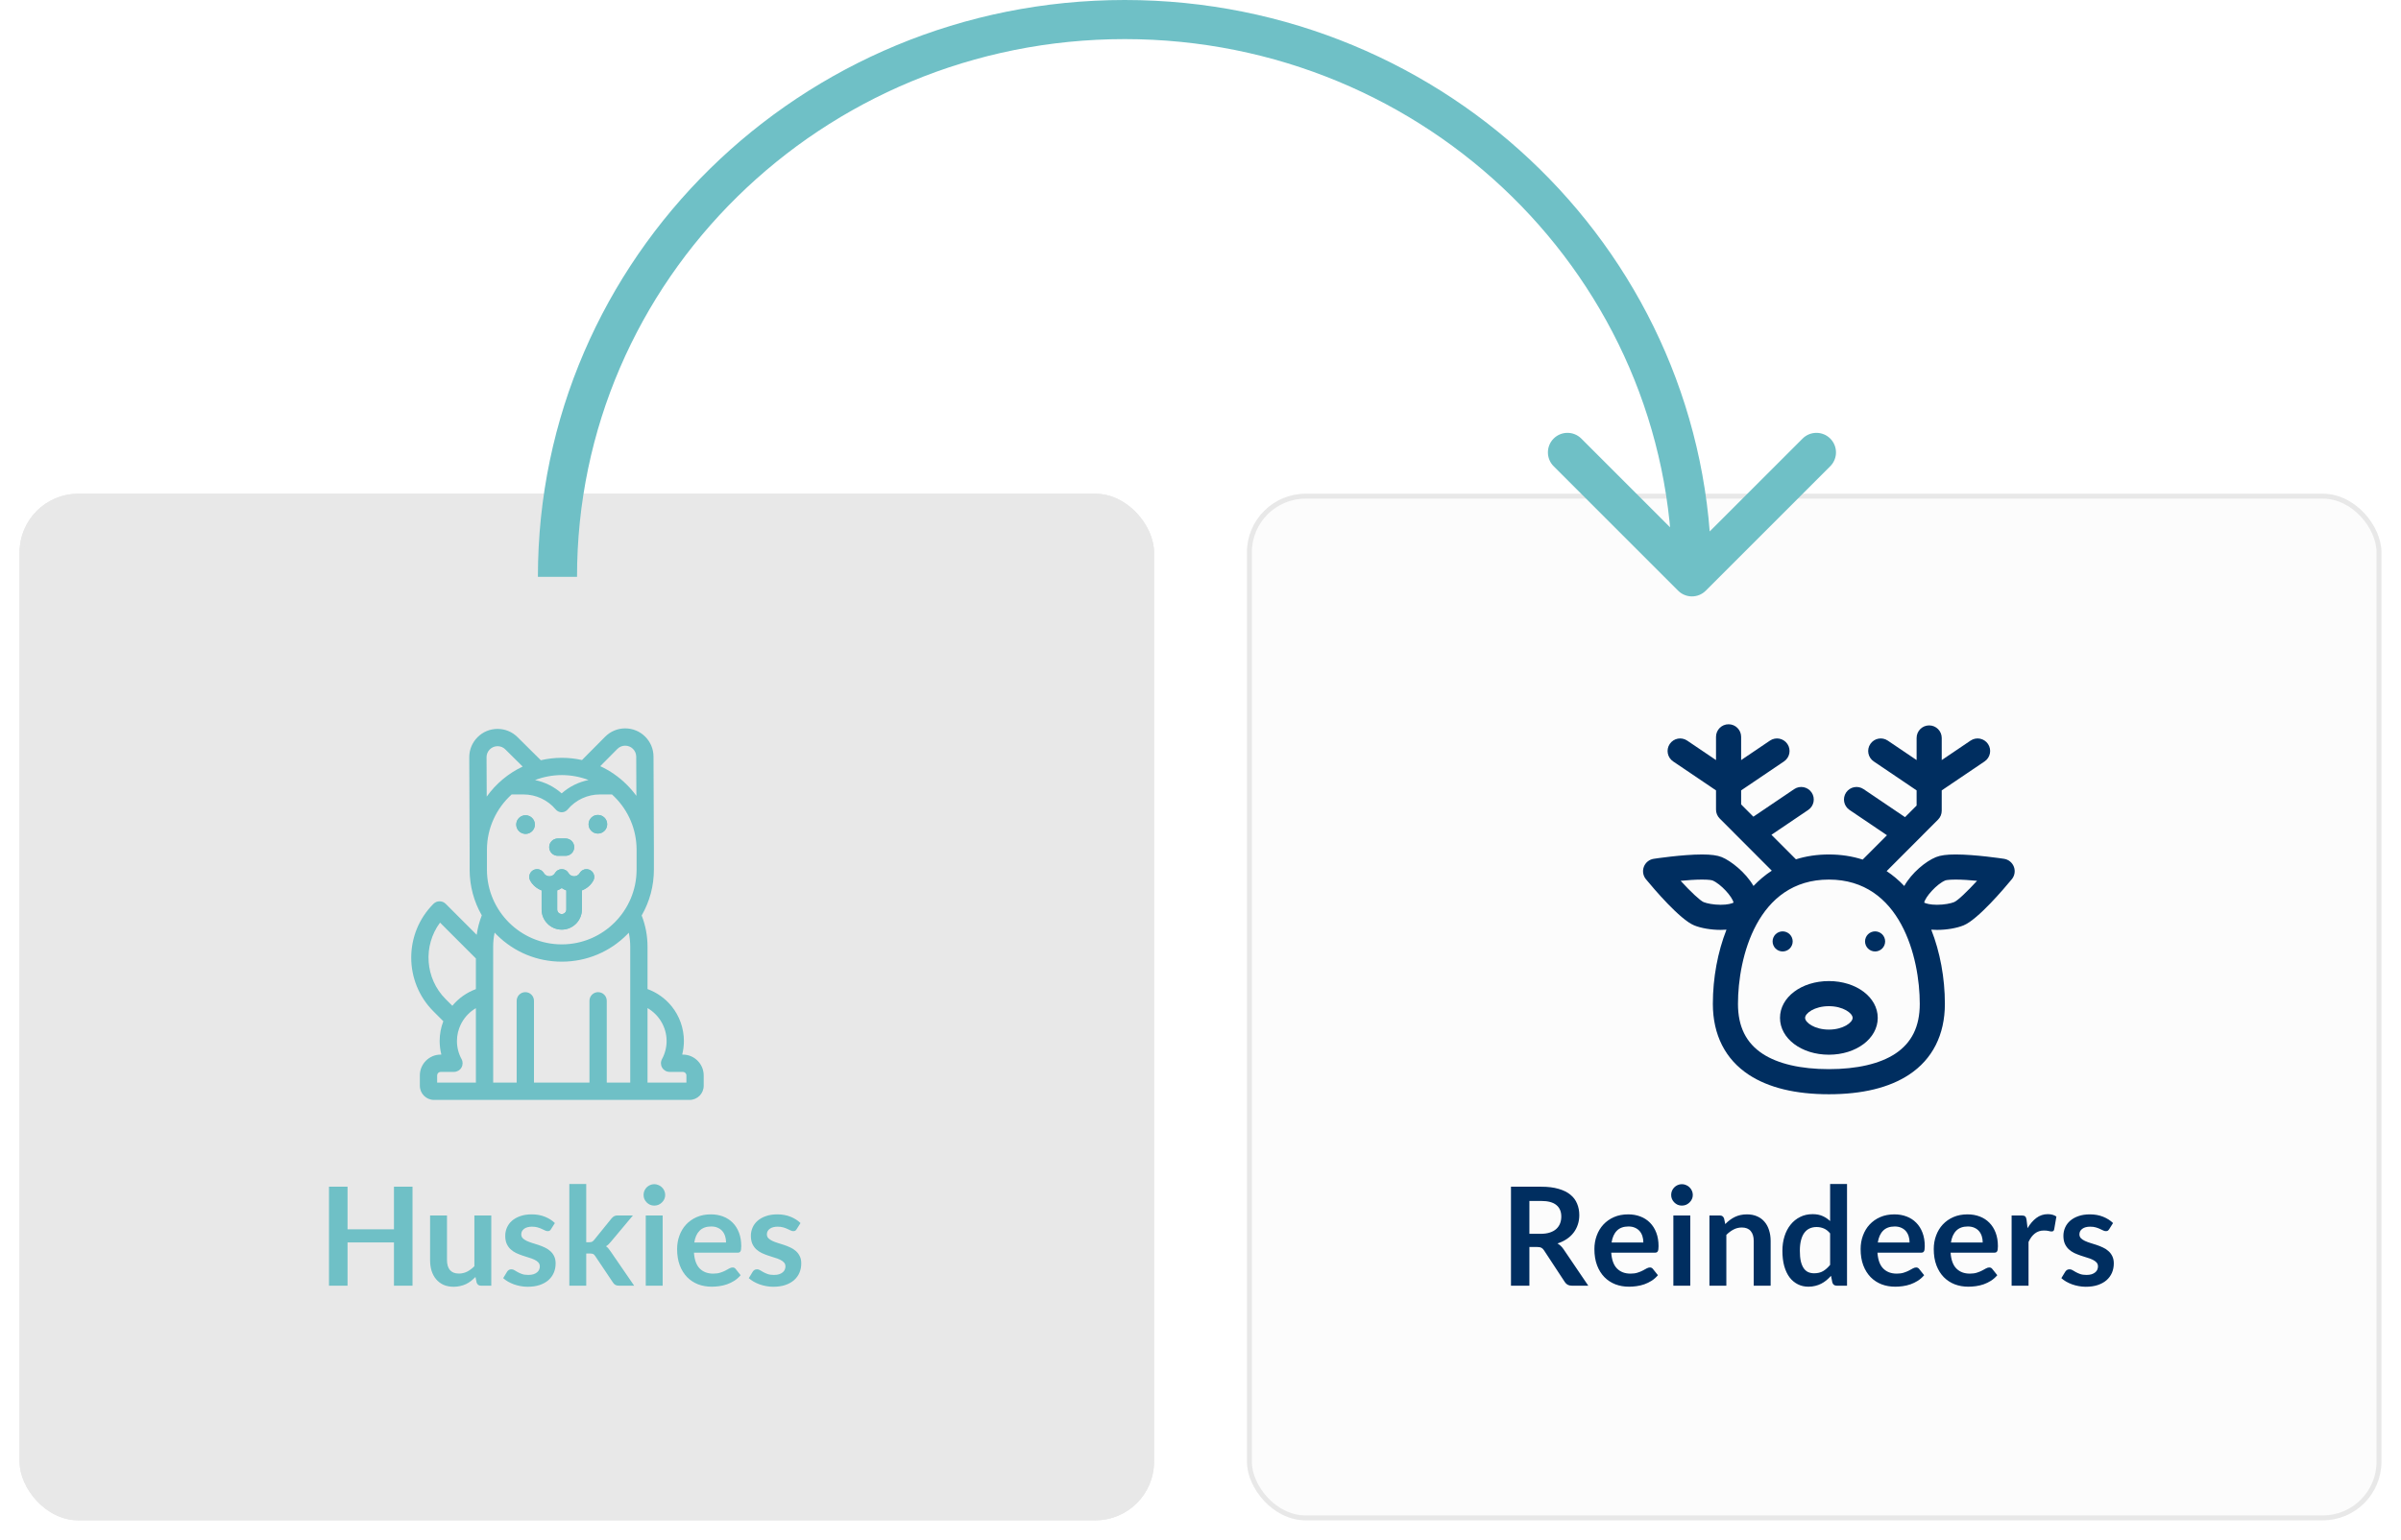<svg width="491" height="315" viewBox="0 0 491 315" fill="none" xmlns="http://www.w3.org/2000/svg">
<g filter="url(#filter0_d_2707_48266)">
<rect x="251" y="97" width="232" height="210" rx="12" fill="#FCFCFC"/>
<rect x="251.5" y="97.5" width="231" height="209" rx="11.5" stroke="#E8E8E8"/>
</g>
<g filter="url(#filter1_d_2707_48266)">
<rect y="97" width="232" height="210" rx="12" fill="#E8E8E8"/>
<rect x="0.5" y="97.5" width="231" height="209" rx="11.5" stroke="#E8E8E8"/>
</g>
<path d="M122.266 166.707C121.215 166.707 120.363 167.559 120.363 168.61C120.363 169.662 121.215 170.514 122.266 170.514C123.318 170.514 124.17 169.662 124.17 168.61C124.17 167.559 123.318 166.707 122.266 166.707Z" fill="#6FC0C6"/>
<path d="M120.724 178.009C119.962 177.571 118.989 177.833 118.551 178.595C118.318 179 117.879 179.254 117.409 179.256C117.407 179.256 117.407 179.256 117.405 179.256H117.398C116.929 179.254 116.493 179 116.258 178.595C116.121 178.36 115.927 178.154 115.674 178.009C114.912 177.571 113.94 177.833 113.501 178.595C113.266 179.001 112.826 179.256 112.354 179.256C111.881 179.256 111.443 179.001 111.208 178.595C110.769 177.833 109.797 177.571 109.035 178.009C108.273 178.448 108.013 179.422 108.451 180.182C108.976 181.096 109.804 181.779 110.762 182.143V186.049C110.762 188.319 112.608 190.165 114.878 190.165C117.149 190.165 118.996 188.319 118.996 186.049V182.143C119.957 181.781 120.782 181.096 121.309 180.182C121.748 179.422 121.486 178.448 120.724 178.009ZM115.814 186.049C115.814 186.564 115.395 186.983 114.878 186.983C114.364 186.983 113.945 186.564 113.945 186.049V182.143C114.274 182.019 114.589 181.859 114.88 181.661C115.17 181.859 115.485 182.019 115.814 182.145V186.049Z" fill="#6FC0C6"/>
<path d="M139.648 215.731H139.507C139.737 214.824 139.855 213.887 139.855 212.945C139.855 210.363 138.96 207.838 137.339 205.835C136.043 204.238 134.331 203.024 132.418 202.325V193.663C132.418 191.45 132.015 189.305 131.22 187.273C131.22 187.271 131.22 187.271 131.22 187.271C132.864 184.423 133.732 181.18 133.72 177.81L133.718 173.881V173.828L133.72 173.791V173.784L133.642 154.764C133.635 153.217 133.025 151.767 131.929 150.68C130.837 149.596 129.389 149 127.853 149H127.828C126.281 149.007 124.829 149.615 123.74 150.713L119.017 155.475C117.675 155.174 116.291 155.02 114.882 155.02H114.802C113.358 155.026 111.95 155.197 110.598 155.514L105.829 150.786C104.738 149.702 103.29 149.106 101.753 149.106H101.729C100.181 149.113 98.73 149.721 97.642 150.818C96.553 151.916 95.957 153.371 95.963 154.92L96.04 173.832V177.957C96.053 181.27 96.917 184.451 98.525 187.248C98.272 187.89 98.058 188.544 97.885 189.207C97.711 189.87 97.577 190.544 97.481 191.227L91.146 184.89C90.814 184.557 90.365 184.372 89.894 184.372C89.426 184.372 88.977 184.557 88.644 184.89C82.579 190.956 82.579 200.826 88.644 206.891L90.658 208.906C90.167 210.188 89.908 211.559 89.908 212.945C89.908 213.887 90.027 214.824 90.257 215.731H90.115C87.769 215.731 85.859 217.641 85.859 219.987V222.109C85.859 223.704 87.155 225 88.75 225H141.013C142.608 225 143.904 223.704 143.904 222.109V219.987C143.904 217.641 141.994 215.731 139.648 215.731ZM89.986 188.732L97.315 196.061V202.338C95.452 203.024 93.779 204.201 92.501 205.745L91.146 204.391C86.883 200.128 86.496 193.435 89.986 188.732ZM89.396 221.464V219.987C89.396 219.591 89.719 219.268 90.115 219.268H92.835C93.459 219.268 94.037 218.939 94.355 218.401C94.674 217.866 94.686 217.199 94.387 216.653C93.77 215.524 93.445 214.243 93.445 212.945C93.445 211.75 93.726 210.598 94.23 209.566C94.3 209.423 94.375 209.281 94.453 209.143V209.142C95.132 207.945 96.118 206.933 97.315 206.233C97.315 206.233 97.315 219.365 97.319 221.464H89.396V221.464ZM126.251 153.203C127.126 152.321 128.557 152.315 129.439 153.191C129.865 153.613 130.102 154.179 130.106 154.78L130.139 162.802C129.543 161.985 128.878 161.211 128.146 160.484C126.553 158.903 124.73 157.643 122.75 156.732L126.251 153.203ZM114.885 158.55H114.887C116.811 158.559 118.655 158.907 120.356 159.563C118.321 159.97 116.425 160.908 114.862 162.295C113.31 160.919 111.432 159.984 109.411 159.572C111.114 158.916 112.962 158.559 114.885 158.55ZM99.499 154.906C99.497 154.303 99.729 153.737 100.153 153.309C100.577 152.881 101.141 152.646 101.743 152.642H101.752C102.351 152.642 102.913 152.874 103.339 153.297L106.883 156.812C103.937 158.2 101.407 160.33 99.533 162.958L99.499 154.906ZM128.882 221.464H124.081V204.725C124.081 203.749 123.289 202.957 122.313 202.957C121.337 202.957 120.545 203.749 120.545 204.725V221.464H109.197V204.725C109.197 203.749 108.405 202.957 107.429 202.957C106.453 202.957 105.661 203.749 105.661 204.725V221.464H100.857C100.853 219.446 100.851 193.663 100.851 193.663C100.851 192.682 100.954 191.718 101.15 190.78C101.299 190.942 101.453 191.1 101.612 191.257C105.166 194.783 109.874 196.72 114.876 196.72H114.956C119.988 196.699 124.711 194.721 128.254 191.147C128.369 191.032 128.479 190.917 128.588 190.801C128.781 191.734 128.882 192.691 128.882 193.663V221.464H128.882ZM130.183 177.943H130.182C130.148 186.338 123.323 193.15 114.942 193.184H114.878C106.469 193.184 99.611 186.359 99.577 177.943V173.835C99.584 169.358 101.532 165.32 104.625 162.521L107.028 162.514H107.058C109.6 162.514 112.003 163.635 113.648 165.588C113.962 165.963 114.412 166.156 114.866 166.156C115.227 166.156 115.591 166.034 115.89 165.783C115.96 165.723 116.024 165.658 116.082 165.589C116.905 164.611 117.916 163.843 119.039 163.318C120.163 162.793 121.399 162.514 122.671 162.514L125.157 162.521C125.326 162.675 125.493 162.832 125.657 162.995C128.557 165.871 130.164 169.703 130.183 173.789V177.943ZM140.368 221.464H132.418V206.215C134.768 207.578 136.319 210.133 136.319 212.945C136.319 214.243 135.993 215.524 135.376 216.653C135.077 217.199 135.09 217.864 135.408 218.401C135.726 218.939 136.304 219.268 136.929 219.268H139.648C140.044 219.268 140.368 219.591 140.368 219.987V221.464H140.368Z" fill="#6FC0C6"/>
<path d="M108.684 170.146C108.919 169.952 109.107 169.703 109.228 169.418C109.256 169.35 109.28 169.278 109.301 169.206C109.35 169.038 109.377 168.861 109.377 168.678C109.377 168.415 109.324 168.164 109.228 167.936C109.179 167.822 109.12 167.714 109.052 167.613C108.949 167.461 108.825 167.325 108.684 167.208C108.59 167.131 108.489 167.062 108.381 167.003C108.273 166.945 108.158 166.896 108.039 166.859C107.86 166.803 107.67 166.773 107.473 166.773C107.276 166.773 107.086 166.803 106.907 166.859C106.788 166.896 106.674 166.945 106.566 167.003C106.189 167.208 105.888 167.538 105.72 167.936C105.624 168.164 105.57 168.415 105.57 168.678C105.57 169.269 105.84 169.797 106.263 170.146C106.357 170.223 106.458 170.292 106.566 170.35C106.782 170.468 107.023 170.544 107.278 170.57C107.342 170.577 107.407 170.58 107.473 170.58C107.67 170.58 107.86 170.55 108.039 170.495C108.159 170.458 108.273 170.409 108.381 170.35C108.489 170.292 108.59 170.223 108.684 170.146Z" fill="#6FC0C6"/>
<path d="M114.077 175.062H115.657C116.635 175.062 117.426 174.271 117.426 173.294C117.426 172.318 116.635 171.525 115.657 171.525H114.077C113.099 171.525 112.309 172.317 112.309 173.294C112.309 174.271 113.099 175.062 114.077 175.062Z" fill="#6FC0C6"/>
<path d="M107.473 166.773C106.422 166.773 105.57 167.626 105.57 168.678C105.57 169.728 106.422 170.58 107.473 170.58C108.525 170.58 109.377 169.728 109.377 168.678C109.377 167.626 108.525 166.773 107.473 166.773Z" fill="#6FC0C6"/>
<path d="M122.266 166.707C121.215 166.707 120.363 167.559 120.363 168.61C120.363 169.662 121.215 170.514 122.266 170.514C123.318 170.514 124.17 169.662 124.17 168.61C124.17 167.559 123.318 166.707 122.266 166.707Z" fill="#6FC0C6"/>
<path d="M115.657 171.525H114.077C113.099 171.525 112.309 172.317 112.309 173.294C112.309 174.271 113.099 175.062 114.077 175.062H115.657C116.635 175.062 117.426 174.271 117.426 173.294C117.426 172.317 116.635 171.525 115.657 171.525Z" fill="#6FC0C6"/>
<path d="M120.724 178.009C119.962 177.571 118.989 177.833 118.551 178.595C118.318 179 117.879 179.254 117.409 179.256C117.407 179.256 117.407 179.256 117.405 179.256H117.398C116.929 179.254 116.493 179 116.258 178.595C116.121 178.36 115.927 178.154 115.674 178.009C114.912 177.571 113.94 177.833 113.501 178.595C113.266 179.001 112.826 179.256 112.354 179.256C111.881 179.256 111.443 179.001 111.208 178.595C110.769 177.833 109.797 177.571 109.035 178.009C108.273 178.448 108.013 179.422 108.451 180.182C108.976 181.096 109.804 181.779 110.762 182.143V186.049C110.762 188.319 112.608 190.165 114.878 190.165C117.149 190.165 118.996 188.319 118.996 186.049V182.143C119.957 181.781 120.782 181.096 121.309 180.182C121.748 179.422 121.486 178.448 120.724 178.009ZM115.814 186.049C115.814 186.564 115.395 186.983 114.878 186.983C114.364 186.983 113.945 186.564 113.945 186.049V182.143C114.274 182.019 114.589 181.859 114.88 181.661C115.17 181.859 115.485 182.019 115.814 182.145V186.049Z" fill="#6FC0C6"/>
<path d="M84.358 263H80.564V254.152H71.072V263H67.278V242.756H71.072V251.464H80.564V242.756H84.358V263ZM91.41 248.636V257.764C91.41 258.641 91.611 259.323 92.012 259.808C92.423 260.284 93.034 260.522 93.846 260.522C94.444 260.522 95.004 260.391 95.526 260.13C96.049 259.859 96.544 259.491 97.01 259.024V248.636H100.468V263H98.354C97.906 263 97.612 262.79 97.472 262.37L97.234 261.222C96.936 261.521 96.628 261.796 96.31 262.048C95.993 262.291 95.652 262.501 95.288 262.678C94.934 262.846 94.546 262.977 94.126 263.07C93.716 263.173 93.272 263.224 92.796 263.224C92.012 263.224 91.317 263.093 90.71 262.832C90.113 262.561 89.609 262.183 89.198 261.698C88.788 261.213 88.475 260.639 88.26 259.976C88.055 259.304 87.952 258.567 87.952 257.764V248.636H91.41ZM112.687 251.436C112.593 251.585 112.495 251.693 112.393 251.758C112.29 251.814 112.159 251.842 112.001 251.842C111.833 251.842 111.651 251.795 111.455 251.702C111.268 251.609 111.049 251.506 110.797 251.394C110.545 251.273 110.255 251.165 109.929 251.072C109.611 250.979 109.233 250.932 108.795 250.932C108.113 250.932 107.577 251.077 107.185 251.366C106.793 251.655 106.597 252.033 106.597 252.5C106.597 252.808 106.695 253.069 106.891 253.284C107.096 253.489 107.362 253.671 107.689 253.83C108.025 253.989 108.403 254.133 108.823 254.264C109.243 254.385 109.672 254.521 110.111 254.67C110.549 254.819 110.979 254.992 111.399 255.188C111.819 255.375 112.192 255.617 112.519 255.916C112.855 256.205 113.121 256.555 113.317 256.966C113.522 257.377 113.625 257.871 113.625 258.45C113.625 259.141 113.499 259.78 113.247 260.368C112.995 260.947 112.626 261.451 112.141 261.88C111.655 262.3 111.053 262.631 110.335 262.874C109.625 263.107 108.809 263.224 107.885 263.224C107.39 263.224 106.905 263.177 106.428 263.084C105.962 263 105.509 262.879 105.071 262.72C104.641 262.561 104.24 262.375 103.867 262.16C103.503 261.945 103.181 261.712 102.901 261.46L103.699 260.144C103.801 259.985 103.923 259.864 104.062 259.78C104.203 259.696 104.38 259.654 104.595 259.654C104.809 259.654 105.01 259.715 105.197 259.836C105.393 259.957 105.617 260.088 105.869 260.228C106.121 260.368 106.415 260.499 106.751 260.62C107.096 260.741 107.53 260.802 108.053 260.802C108.463 260.802 108.813 260.755 109.103 260.662C109.401 260.559 109.644 260.429 109.831 260.27C110.027 260.111 110.167 259.929 110.251 259.724C110.344 259.509 110.391 259.29 110.391 259.066C110.391 258.73 110.288 258.455 110.083 258.24C109.887 258.025 109.621 257.839 109.285 257.68C108.958 257.521 108.58 257.381 108.151 257.26C107.731 257.129 107.297 256.989 106.849 256.84C106.41 256.691 105.976 256.518 105.547 256.322C105.127 256.117 104.749 255.86 104.413 255.552C104.086 255.244 103.82 254.866 103.615 254.418C103.419 253.97 103.321 253.429 103.321 252.794C103.321 252.206 103.437 251.646 103.671 251.114C103.904 250.582 104.245 250.12 104.693 249.728C105.15 249.327 105.715 249.009 106.387 248.776C107.068 248.533 107.852 248.412 108.739 248.412C109.728 248.412 110.629 248.575 111.441 248.902C112.253 249.229 112.929 249.658 113.471 250.19L112.687 251.436ZM119.883 242.196V254.11H120.527C120.76 254.11 120.942 254.077 121.073 254.012C121.204 253.947 121.344 253.825 121.493 253.648L125.063 249.238C125.222 249.051 125.39 248.907 125.567 248.804C125.744 248.692 125.978 248.636 126.267 248.636H129.431L124.965 253.97C124.806 254.166 124.643 254.348 124.475 254.516C124.307 254.675 124.125 254.815 123.929 254.936C124.125 255.076 124.298 255.239 124.447 255.426C124.596 255.613 124.746 255.813 124.895 256.028L129.683 263H126.561C126.29 263 126.062 262.953 125.875 262.86C125.688 262.767 125.52 262.608 125.371 262.384L121.717 256.938C121.577 256.723 121.437 256.583 121.297 256.518C121.157 256.453 120.947 256.42 120.667 256.42H119.883V263H116.425V242.196H119.883ZM135.514 248.636V263H132.056V248.636H135.514ZM136.032 244.45C136.032 244.749 135.972 245.029 135.85 245.29C135.729 245.551 135.566 245.78 135.36 245.976C135.164 246.172 134.931 246.331 134.66 246.452C134.39 246.564 134.1 246.62 133.792 246.62C133.494 246.62 133.209 246.564 132.938 246.452C132.677 246.331 132.448 246.172 132.252 245.976C132.056 245.78 131.898 245.551 131.776 245.29C131.664 245.029 131.608 244.749 131.608 244.45C131.608 244.142 131.664 243.853 131.776 243.582C131.898 243.311 132.056 243.078 132.252 242.882C132.448 242.686 132.677 242.532 132.938 242.42C133.209 242.299 133.494 242.238 133.792 242.238C134.1 242.238 134.39 242.299 134.66 242.42C134.931 242.532 135.164 242.686 135.36 242.882C135.566 243.078 135.729 243.311 135.85 243.582C135.972 243.853 136.032 244.142 136.032 244.45ZM145.37 248.412C146.275 248.412 147.106 248.557 147.862 248.846C148.627 249.135 149.285 249.56 149.836 250.12C150.387 250.671 150.816 251.352 151.124 252.164C151.432 252.967 151.586 253.886 151.586 254.922C151.586 255.183 151.572 255.403 151.544 255.58C151.525 255.748 151.483 255.883 151.418 255.986C151.362 256.079 151.283 256.149 151.18 256.196C151.077 256.233 150.947 256.252 150.788 256.252H141.912C142.015 257.727 142.411 258.809 143.102 259.5C143.793 260.191 144.707 260.536 145.846 260.536C146.406 260.536 146.887 260.471 147.288 260.34C147.699 260.209 148.053 260.065 148.352 259.906C148.66 259.747 148.926 259.603 149.15 259.472C149.383 259.341 149.607 259.276 149.822 259.276C149.962 259.276 150.083 259.304 150.186 259.36C150.289 259.416 150.377 259.495 150.452 259.598L151.46 260.858C151.077 261.306 150.648 261.684 150.172 261.992C149.696 262.291 149.197 262.533 148.674 262.72C148.161 262.897 147.633 263.023 147.092 263.098C146.56 263.173 146.042 263.21 145.538 263.21C144.539 263.21 143.611 263.047 142.752 262.72C141.893 262.384 141.147 261.894 140.512 261.25C139.877 260.597 139.378 259.794 139.014 258.842C138.65 257.881 138.468 256.77 138.468 255.51C138.468 254.53 138.627 253.611 138.944 252.752C139.261 251.884 139.714 251.133 140.302 250.498C140.899 249.854 141.623 249.345 142.472 248.972C143.331 248.599 144.297 248.412 145.37 248.412ZM145.44 250.89C144.432 250.89 143.643 251.175 143.074 251.744C142.505 252.313 142.141 253.121 141.982 254.166H148.478C148.478 253.718 148.417 253.298 148.296 252.906C148.175 252.505 147.988 252.155 147.736 251.856C147.484 251.557 147.167 251.324 146.784 251.156C146.401 250.979 145.953 250.89 145.44 250.89ZM162.917 251.436C162.824 251.585 162.726 251.693 162.623 251.758C162.52 251.814 162.39 251.842 162.231 251.842C162.063 251.842 161.881 251.795 161.685 251.702C161.498 251.609 161.279 251.506 161.027 251.394C160.775 251.273 160.486 251.165 160.159 251.072C159.842 250.979 159.464 250.932 159.025 250.932C158.344 250.932 157.807 251.077 157.415 251.366C157.023 251.655 156.827 252.033 156.827 252.5C156.827 252.808 156.925 253.069 157.121 253.284C157.326 253.489 157.592 253.671 157.919 253.83C158.255 253.989 158.633 254.133 159.053 254.264C159.473 254.385 159.902 254.521 160.341 254.67C160.78 254.819 161.209 254.992 161.629 255.188C162.049 255.375 162.422 255.617 162.749 255.916C163.085 256.205 163.351 256.555 163.547 256.966C163.752 257.377 163.855 257.871 163.855 258.45C163.855 259.141 163.729 259.78 163.477 260.368C163.225 260.947 162.856 261.451 162.371 261.88C161.886 262.3 161.284 262.631 160.565 262.874C159.856 263.107 159.039 263.224 158.115 263.224C157.62 263.224 157.135 263.177 156.659 263.084C156.192 263 155.74 262.879 155.301 262.72C154.872 262.561 154.47 262.375 154.097 262.16C153.733 261.945 153.411 261.712 153.131 261.46L153.929 260.144C154.032 259.985 154.153 259.864 154.293 259.78C154.433 259.696 154.61 259.654 154.825 259.654C155.04 259.654 155.24 259.715 155.427 259.836C155.623 259.957 155.847 260.088 156.099 260.228C156.351 260.368 156.645 260.499 156.981 260.62C157.326 260.741 157.76 260.802 158.283 260.802C158.694 260.802 159.044 260.755 159.333 260.662C159.632 260.559 159.874 260.429 160.061 260.27C160.257 260.111 160.397 259.929 160.481 259.724C160.574 259.509 160.621 259.29 160.621 259.066C160.621 258.73 160.518 258.455 160.313 258.24C160.117 258.025 159.851 257.839 159.515 257.68C159.188 257.521 158.81 257.381 158.381 257.26C157.961 257.129 157.527 256.989 157.079 256.84C156.64 256.691 156.206 256.518 155.777 256.322C155.357 256.117 154.979 255.86 154.643 255.552C154.316 255.244 154.05 254.866 153.845 254.418C153.649 253.97 153.551 253.429 153.551 252.794C153.551 252.206 153.668 251.646 153.901 251.114C154.134 250.582 154.475 250.12 154.923 249.728C155.38 249.327 155.945 249.009 156.617 248.776C157.298 248.533 158.082 248.412 158.969 248.412C159.958 248.412 160.859 248.575 161.671 248.902C162.483 249.229 163.16 249.658 163.701 250.19L162.917 251.436Z" fill="#6FC0C6"/>
<path d="M312.758 255.09V263H308.992V242.756H315.166C316.548 242.756 317.728 242.901 318.708 243.19C319.698 243.47 320.505 243.867 321.13 244.38C321.765 244.893 322.227 245.509 322.516 246.228C322.815 246.937 322.964 247.721 322.964 248.58C322.964 249.261 322.862 249.905 322.656 250.512C322.46 251.119 322.171 251.669 321.788 252.164C321.415 252.659 320.948 253.093 320.388 253.466C319.838 253.839 319.208 254.138 318.498 254.362C318.974 254.633 319.385 255.02 319.73 255.524L324.798 263H321.41C321.084 263 320.804 262.935 320.57 262.804C320.346 262.673 320.155 262.487 319.996 262.244L315.74 255.762C315.582 255.519 315.404 255.347 315.208 255.244C315.022 255.141 314.742 255.09 314.368 255.09H312.758ZM312.758 252.388H315.11C315.82 252.388 316.436 252.299 316.958 252.122C317.49 251.945 317.924 251.702 318.26 251.394C318.606 251.077 318.862 250.703 319.03 250.274C319.198 249.845 319.282 249.373 319.282 248.86C319.282 247.833 318.942 247.045 318.26 246.494C317.588 245.943 316.557 245.668 315.166 245.668H312.758V252.388ZM332.954 248.412C333.859 248.412 334.69 248.557 335.446 248.846C336.211 249.135 336.869 249.56 337.42 250.12C337.971 250.671 338.4 251.352 338.708 252.164C339.016 252.967 339.17 253.886 339.17 254.922C339.17 255.183 339.156 255.403 339.128 255.58C339.109 255.748 339.067 255.883 339.002 255.986C338.946 256.079 338.867 256.149 338.764 256.196C338.661 256.233 338.531 256.252 338.372 256.252H329.496C329.599 257.727 329.995 258.809 330.686 259.5C331.377 260.191 332.291 260.536 333.43 260.536C333.99 260.536 334.471 260.471 334.872 260.34C335.283 260.209 335.637 260.065 335.936 259.906C336.244 259.747 336.51 259.603 336.734 259.472C336.967 259.341 337.191 259.276 337.406 259.276C337.546 259.276 337.667 259.304 337.77 259.36C337.873 259.416 337.961 259.495 338.036 259.598L339.044 260.858C338.661 261.306 338.232 261.684 337.756 261.992C337.28 262.291 336.781 262.533 336.258 262.72C335.745 262.897 335.217 263.023 334.676 263.098C334.144 263.173 333.626 263.21 333.122 263.21C332.123 263.21 331.195 263.047 330.336 262.72C329.477 262.384 328.731 261.894 328.096 261.25C327.461 260.597 326.962 259.794 326.598 258.842C326.234 257.881 326.052 256.77 326.052 255.51C326.052 254.53 326.211 253.611 326.528 252.752C326.845 251.884 327.298 251.133 327.886 250.498C328.483 249.854 329.207 249.345 330.056 248.972C330.915 248.599 331.881 248.412 332.954 248.412ZM333.024 250.89C332.016 250.89 331.227 251.175 330.658 251.744C330.089 252.313 329.725 253.121 329.566 254.166H336.062C336.062 253.718 336.001 253.298 335.88 252.906C335.759 252.505 335.572 252.155 335.32 251.856C335.068 251.557 334.751 251.324 334.368 251.156C333.985 250.979 333.537 250.89 333.024 250.89ZM345.657 248.636V263H342.199V248.636H345.657ZM346.175 244.45C346.175 244.749 346.114 245.029 345.993 245.29C345.872 245.551 345.708 245.78 345.503 245.976C345.307 246.172 345.074 246.331 344.803 246.452C344.532 246.564 344.243 246.62 343.935 246.62C343.636 246.62 343.352 246.564 343.081 246.452C342.82 246.331 342.591 246.172 342.395 245.976C342.199 245.78 342.04 245.551 341.919 245.29C341.807 245.029 341.751 244.749 341.751 244.45C341.751 244.142 341.807 243.853 341.919 243.582C342.04 243.311 342.199 243.078 342.395 242.882C342.591 242.686 342.82 242.532 343.081 242.42C343.352 242.299 343.636 242.238 343.935 242.238C344.243 242.238 344.532 242.299 344.803 242.42C345.074 242.532 345.307 242.686 345.503 242.882C345.708 243.078 345.872 243.311 345.993 243.582C346.114 243.853 346.175 244.142 346.175 244.45ZM349.577 263V248.636H351.691C352.139 248.636 352.433 248.846 352.573 249.266L352.811 250.4C353.1 250.101 353.403 249.831 353.721 249.588C354.047 249.345 354.388 249.135 354.743 248.958C355.107 248.781 355.494 248.645 355.905 248.552C356.315 248.459 356.763 248.412 357.249 248.412C358.033 248.412 358.728 248.547 359.335 248.818C359.941 249.079 360.445 249.453 360.847 249.938C361.257 250.414 361.565 250.988 361.771 251.66C361.985 252.323 362.093 253.055 362.093 253.858V263H358.635V253.858C358.635 252.981 358.429 252.304 358.019 251.828C357.617 251.343 357.011 251.1 356.199 251.1C355.601 251.1 355.041 251.235 354.519 251.506C353.996 251.777 353.501 252.145 353.035 252.612V263H349.577ZM375.599 263C375.151 263 374.857 262.79 374.717 262.37L374.437 260.984C374.138 261.32 373.825 261.623 373.499 261.894C373.172 262.165 372.817 262.398 372.435 262.594C372.061 262.79 371.655 262.939 371.217 263.042C370.787 263.154 370.321 263.21 369.817 263.21C369.033 263.21 368.314 263.047 367.661 262.72C367.007 262.393 366.443 261.922 365.967 261.306C365.5 260.681 365.136 259.911 364.875 258.996C364.623 258.081 364.497 257.036 364.497 255.86C364.497 254.796 364.641 253.807 364.931 252.892C365.22 251.977 365.635 251.184 366.177 250.512C366.718 249.84 367.367 249.317 368.123 248.944C368.879 248.561 369.728 248.37 370.671 248.37C371.473 248.37 372.159 248.501 372.729 248.762C373.298 249.014 373.807 249.355 374.255 249.784V242.196H377.713V263H375.599ZM370.993 260.466C371.711 260.466 372.323 260.317 372.827 260.018C373.331 259.719 373.807 259.295 374.255 258.744V252.304C373.863 251.828 373.433 251.492 372.967 251.296C372.509 251.1 372.015 251.002 371.483 251.002C370.96 251.002 370.484 251.1 370.055 251.296C369.635 251.492 369.275 251.791 368.977 252.192C368.687 252.584 368.463 253.088 368.305 253.704C368.146 254.311 368.067 255.029 368.067 255.86C368.067 256.7 368.132 257.414 368.263 258.002C368.403 258.581 368.599 259.057 368.851 259.43C369.103 259.794 369.411 260.06 369.775 260.228C370.139 260.387 370.545 260.466 370.993 260.466ZM387.395 248.412C388.301 248.412 389.131 248.557 389.887 248.846C390.653 249.135 391.311 249.56 391.861 250.12C392.412 250.671 392.841 251.352 393.149 252.164C393.457 252.967 393.611 253.886 393.611 254.922C393.611 255.183 393.597 255.403 393.569 255.58C393.551 255.748 393.509 255.883 393.443 255.986C393.387 256.079 393.308 256.149 393.205 256.196C393.103 256.233 392.972 256.252 392.813 256.252H383.937C384.04 257.727 384.437 258.809 385.127 259.5C385.818 260.191 386.733 260.536 387.871 260.536C388.431 260.536 388.912 260.471 389.313 260.34C389.724 260.209 390.079 260.065 390.377 259.906C390.685 259.747 390.951 259.603 391.175 259.472C391.409 259.341 391.633 259.276 391.847 259.276C391.987 259.276 392.109 259.304 392.211 259.36C392.314 259.416 392.403 259.495 392.477 259.598L393.485 260.858C393.103 261.306 392.673 261.684 392.197 261.992C391.721 262.291 391.222 262.533 390.699 262.72C390.186 262.897 389.659 263.023 389.117 263.098C388.585 263.173 388.067 263.21 387.563 263.21C386.565 263.21 385.636 263.047 384.777 262.72C383.919 262.384 383.172 261.894 382.537 261.25C381.903 260.597 381.403 259.794 381.039 258.842C380.675 257.881 380.493 256.77 380.493 255.51C380.493 254.53 380.652 253.611 380.969 252.752C381.287 251.884 381.739 251.133 382.327 250.498C382.925 249.854 383.648 249.345 384.497 248.972C385.356 248.599 386.322 248.412 387.395 248.412ZM387.465 250.89C386.457 250.89 385.669 251.175 385.099 251.744C384.53 252.313 384.166 253.121 384.007 254.166H390.503C390.503 253.718 390.443 253.298 390.321 252.906C390.2 252.505 390.013 252.155 389.761 251.856C389.509 251.557 389.192 251.324 388.809 251.156C388.427 250.979 387.979 250.89 387.465 250.89ZM402.352 248.412C403.258 248.412 404.088 248.557 404.844 248.846C405.61 249.135 406.268 249.56 406.818 250.12C407.369 250.671 407.798 251.352 408.106 252.164C408.414 252.967 408.568 253.886 408.568 254.922C408.568 255.183 408.554 255.403 408.526 255.58C408.508 255.748 408.466 255.883 408.4 255.986C408.344 256.079 408.265 256.149 408.162 256.196C408.06 256.233 407.929 256.252 407.77 256.252H398.894C398.997 257.727 399.394 258.809 400.084 259.5C400.775 260.191 401.69 260.536 402.828 260.536C403.388 260.536 403.869 260.471 404.27 260.34C404.681 260.209 405.036 260.065 405.334 259.906C405.642 259.747 405.908 259.603 406.132 259.472C406.366 259.341 406.59 259.276 406.804 259.276C406.944 259.276 407.066 259.304 407.168 259.36C407.271 259.416 407.36 259.495 407.434 259.598L408.442 260.858C408.06 261.306 407.63 261.684 407.154 261.992C406.678 262.291 406.179 262.533 405.656 262.72C405.143 262.897 404.616 263.023 404.074 263.098C403.542 263.173 403.024 263.21 402.52 263.21C401.522 263.21 400.593 263.047 399.734 262.72C398.876 262.384 398.129 261.894 397.494 261.25C396.86 260.597 396.36 259.794 395.996 258.842C395.632 257.881 395.45 256.77 395.45 255.51C395.45 254.53 395.609 253.611 395.926 252.752C396.244 251.884 396.696 251.133 397.284 250.498C397.882 249.854 398.605 249.345 399.454 248.972C400.313 248.599 401.279 248.412 402.352 248.412ZM402.422 250.89C401.414 250.89 400.626 251.175 400.056 251.744C399.487 252.313 399.123 253.121 398.964 254.166H405.46C405.46 253.718 405.4 253.298 405.278 252.906C405.157 252.505 404.97 252.155 404.718 251.856C404.466 251.557 404.149 251.324 403.766 251.156C403.384 250.979 402.936 250.89 402.422 250.89ZM411.373 263V248.636H413.403C413.758 248.636 414.005 248.701 414.145 248.832C414.285 248.963 414.379 249.187 414.425 249.504L414.635 251.24C415.149 250.353 415.751 249.653 416.441 249.14C417.132 248.627 417.907 248.37 418.765 248.37C419.475 248.37 420.063 248.533 420.529 248.86L420.081 251.45C420.053 251.618 419.993 251.739 419.899 251.814C419.806 251.879 419.68 251.912 419.521 251.912C419.381 251.912 419.19 251.879 418.947 251.814C418.705 251.749 418.383 251.716 417.981 251.716C417.263 251.716 416.647 251.917 416.133 252.318C415.62 252.71 415.186 253.289 414.831 254.054V263H411.373ZM431.329 251.436C431.236 251.585 431.138 251.693 431.035 251.758C430.932 251.814 430.802 251.842 430.643 251.842C430.475 251.842 430.293 251.795 430.097 251.702C429.91 251.609 429.691 251.506 429.439 251.394C429.187 251.273 428.898 251.165 428.571 251.072C428.254 250.979 427.876 250.932 427.437 250.932C426.756 250.932 426.219 251.077 425.827 251.366C425.435 251.655 425.239 252.033 425.239 252.5C425.239 252.808 425.337 253.069 425.533 253.284C425.738 253.489 426.004 253.671 426.331 253.83C426.667 253.989 427.045 254.133 427.465 254.264C427.885 254.385 428.314 254.521 428.753 254.67C429.192 254.819 429.621 254.992 430.041 255.188C430.461 255.375 430.834 255.617 431.161 255.916C431.497 256.205 431.763 256.555 431.959 256.966C432.164 257.377 432.267 257.871 432.267 258.45C432.267 259.141 432.141 259.78 431.889 260.368C431.637 260.947 431.268 261.451 430.783 261.88C430.298 262.3 429.696 262.631 428.977 262.874C428.268 263.107 427.451 263.224 426.527 263.224C426.032 263.224 425.547 263.177 425.071 263.084C424.604 263 424.152 262.879 423.713 262.72C423.284 262.561 422.882 262.375 422.509 262.16C422.145 261.945 421.823 261.712 421.543 261.46L422.341 260.144C422.444 259.985 422.565 259.864 422.705 259.78C422.845 259.696 423.022 259.654 423.237 259.654C423.452 259.654 423.652 259.715 423.839 259.836C424.035 259.957 424.259 260.088 424.511 260.228C424.763 260.368 425.057 260.499 425.393 260.62C425.738 260.741 426.172 260.802 426.695 260.802C427.106 260.802 427.456 260.755 427.745 260.662C428.044 260.559 428.286 260.429 428.473 260.27C428.669 260.111 428.809 259.929 428.893 259.724C428.986 259.509 429.033 259.29 429.033 259.066C429.033 258.73 428.93 258.455 428.725 258.24C428.529 258.025 428.263 257.839 427.927 257.68C427.6 257.521 427.222 257.381 426.793 257.26C426.373 257.129 425.939 256.989 425.491 256.84C425.052 256.691 424.618 256.518 424.189 256.322C423.769 256.117 423.391 255.86 423.055 255.552C422.728 255.244 422.462 254.866 422.257 254.418C422.061 253.97 421.963 253.429 421.963 252.794C421.963 252.206 422.08 251.646 422.313 251.114C422.546 250.582 422.887 250.12 423.335 249.728C423.792 249.327 424.357 249.009 425.029 248.776C425.71 248.533 426.494 248.412 427.381 248.412C428.37 248.412 429.271 248.575 430.083 248.902C430.895 249.229 431.572 249.658 432.113 250.19L431.329 251.436Z" fill="#002E60"/>
<path d="M343.172 120.828C344.734 122.391 347.266 122.391 348.828 120.828L374.284 95.373C375.846 93.811 375.846 91.278 374.284 89.716C372.722 88.154 370.19 88.154 368.627 89.716L346 112.343L323.373 89.716C321.81 88.154 319.278 88.154 317.716 89.716C316.154 91.278 316.154 93.811 317.716 95.373L343.172 120.828ZM118 118C118 57.314 168.078 8 230 8V0C163.792 0 110 52.765 110 118H118ZM230 8C291.922 8 342 57.314 342 118H350C350 52.765 296.208 0 230 0V8Z" fill="#6FC0C6"/>
<g clip-path="url(#clip0_2707_48266)">
<path d="M374.001 200.689C368.396 200.689 364.006 203.997 364.006 208.219C364.006 212.443 368.396 215.752 374.001 215.752C379.605 215.752 383.995 212.443 383.995 208.219C383.995 203.997 379.605 200.689 374.001 200.689ZM374.001 210.616C371.079 210.616 369.141 209.173 369.141 208.219C369.141 207.266 371.079 205.825 374.001 205.825C376.922 205.825 378.859 207.266 378.859 208.219C378.86 209.174 376.922 210.616 374.001 210.616Z" fill="#002E60"/>
<path d="M365.997 194.031C366.38 193.649 366.601 193.12 366.601 192.578C366.601 192.039 366.38 191.509 365.997 191.124C365.617 190.744 365.086 190.523 364.546 190.523C364.005 190.523 363.476 190.744 363.093 191.124C362.71 191.509 362.492 192.039 362.492 192.578C362.492 193.12 362.71 193.648 363.093 194.031C363.476 194.414 364.007 194.632 364.546 194.632C365.086 194.632 365.615 194.414 365.997 194.031Z" fill="#002E60"/>
<path d="M383.453 190.523C382.911 190.523 382.382 190.744 381.999 191.124C381.617 191.507 381.398 192.039 381.398 192.578C381.398 193.12 381.616 193.648 381.999 194.031C382.382 194.414 382.911 194.632 383.453 194.632C383.992 194.632 384.521 194.414 384.906 194.031C385.289 193.649 385.507 193.12 385.507 192.578C385.507 192.039 385.289 191.507 384.906 191.124C384.524 190.744 383.995 190.523 383.453 190.523Z" fill="#002E60"/>
<path d="M411.831 177.302C411.501 176.439 410.734 175.819 409.82 175.68C409.583 175.644 403.954 174.791 399.916 174.791C398.091 174.791 396.816 174.963 395.902 175.334C393.798 176.186 390.946 178.541 389.418 181.24C388.308 180.07 387.104 179.055 385.813 178.198L396.328 167.661C396.809 167.18 397.078 166.528 397.078 165.848V161.683L405.852 155.754C407.027 154.96 407.335 153.363 406.541 152.188C405.747 151.013 404.151 150.705 402.976 151.499L397.079 155.484V150.958C397.079 149.54 395.929 148.39 394.511 148.39C393.092 148.39 391.943 149.54 391.943 150.958V155.484L386.046 151.499C384.871 150.705 383.275 151.013 382.481 152.189C381.687 153.364 381.995 154.96 383.17 155.754L391.943 161.683V164.786L389.576 167.157L381.094 161.424C379.919 160.631 378.323 160.939 377.528 162.114C376.734 163.289 377.043 164.885 378.218 165.679L385.882 170.859L380.913 175.838C378.766 175.146 376.456 174.792 374.001 174.792C371.612 174.792 369.361 175.128 367.264 175.784L362.256 170.766L369.782 165.68C370.957 164.886 371.266 163.289 370.472 162.114C369.678 160.94 368.081 160.631 366.907 161.425L358.562 167.064L356.058 164.554V161.683L364.83 155.754C366.006 154.96 366.314 153.364 365.52 152.189C364.726 151.013 363.13 150.705 361.955 151.499L356.058 155.484V150.726C356.058 149.308 354.908 148.158 353.49 148.158C352.072 148.158 350.922 149.308 350.922 150.726V155.484L345.025 151.499C343.85 150.705 342.254 151.013 341.459 152.189C340.665 153.364 340.974 154.96 342.149 155.754L350.922 161.683V165.616C350.922 166.296 351.192 166.949 351.672 167.43L362.328 178.107C360.986 178.982 359.736 180.026 358.586 181.236C356.971 178.434 353.915 176.07 352.097 175.333C351.184 174.964 349.909 174.792 348.085 174.792C344.046 174.792 338.418 175.644 338.18 175.68C337.267 175.82 336.499 176.439 336.169 177.302C335.839 178.165 335.999 179.138 336.586 179.851C338.166 181.769 343.547 188.116 346.462 189.298C347.889 189.875 349.915 190.219 351.883 190.219C352.291 190.219 352.683 190.202 353.063 190.173C351.269 194.723 350.276 200.028 350.276 205.353C350.276 211.68 352.819 216.695 357.631 219.855C361.657 222.5 367.165 223.841 374.001 223.841C380.837 223.841 386.344 222.5 390.37 219.855C395.181 216.695 397.724 211.68 397.724 205.353C397.724 200.028 396.731 194.723 394.938 190.173C395.318 190.202 395.71 190.219 396.118 190.219C398.085 190.219 400.112 189.875 401.541 189.297C404.454 188.116 409.835 181.769 411.414 179.851C412.002 179.139 412.161 178.165 411.831 177.302ZM348.39 184.538C347.666 184.23 345.797 182.473 343.684 180.18C345.154 180.039 346.741 179.927 348.085 179.927C349.687 179.927 350.159 180.09 350.17 180.093C351.912 180.799 354.297 183.49 354.504 184.644C354.163 184.827 353.292 185.084 351.883 185.084C350.402 185.083 349.06 184.809 348.39 184.538ZM387.551 215.563C384.421 217.619 379.735 218.705 374.001 218.705C368.266 218.705 363.58 217.619 360.45 215.563C357.06 213.336 355.412 209.996 355.412 205.353C355.412 195.909 359.327 179.927 374.001 179.927C388.674 179.927 392.589 195.909 392.589 205.353C392.589 209.996 390.941 213.336 387.551 215.563ZM399.614 184.537C398.941 184.809 397.598 185.083 396.118 185.083C394.708 185.083 393.838 184.827 393.496 184.644C393.704 183.49 396.088 180.8 397.822 180.097C397.842 180.09 398.314 179.927 399.916 179.927C401.258 179.927 402.841 180.038 404.31 180.18C402.296 182.361 400.374 184.213 399.614 184.537Z" fill="#002E60"/>
</g>
<defs>
<filter id="filter0_d_2707_48266" x="251" y="97" width="240" height="218" filterUnits="userSpaceOnUse" color-interpolation-filters="sRGB">
<feFlood flood-opacity="0" result="BackgroundImageFix"/>
<feColorMatrix in="SourceAlpha" type="matrix" values="0 0 0 0 0 0 0 0 0 0 0 0 0 0 0 0 0 0 127 0" result="hardAlpha"/>
<feOffset dx="4" dy="4"/>
<feGaussianBlur stdDeviation="2"/>
<feComposite in2="hardAlpha" operator="out"/>
<feColorMatrix type="matrix" values="0 0 0 0 0 0 0 0 0 0 0 0 0 0 0 0 0 0 0.05 0"/>
<feBlend mode="normal" in2="BackgroundImageFix" result="effect1_dropShadow_2707_48266"/>
<feBlend mode="normal" in="SourceGraphic" in2="effect1_dropShadow_2707_48266" result="shape"/>
</filter>
<filter id="filter1_d_2707_48266" x="0" y="97" width="240" height="218" filterUnits="userSpaceOnUse" color-interpolation-filters="sRGB">
<feFlood flood-opacity="0" result="BackgroundImageFix"/>
<feColorMatrix in="SourceAlpha" type="matrix" values="0 0 0 0 0 0 0 0 0 0 0 0 0 0 0 0 0 0 127 0" result="hardAlpha"/>
<feOffset dx="4" dy="4"/>
<feGaussianBlur stdDeviation="2"/>
<feComposite in2="hardAlpha" operator="out"/>
<feColorMatrix type="matrix" values="0 0 0 0 0 0 0 0 0 0 0 0 0 0 0 0 0 0 0.05 0"/>
<feBlend mode="normal" in2="BackgroundImageFix" result="effect1_dropShadow_2707_48266"/>
<feBlend mode="normal" in="SourceGraphic" in2="effect1_dropShadow_2707_48266" result="shape"/>
</filter>
<clipPath id="clip0_2707_48266">
<rect width="76" height="76" fill="white" transform="translate(336 148)"/>
</clipPath>
</defs>
</svg>
